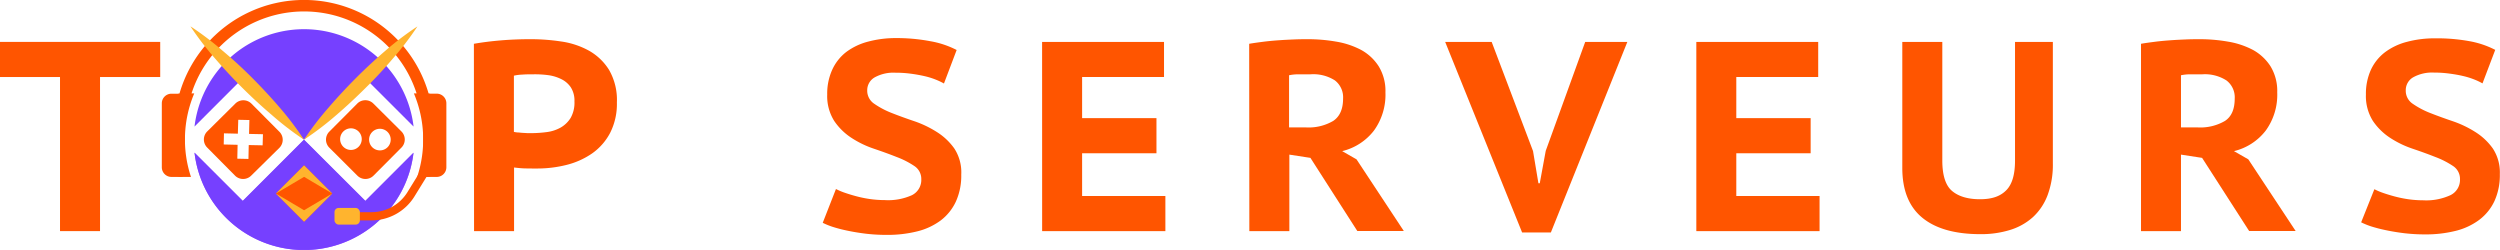 <svg xmlns="http://www.w3.org/2000/svg" viewBox="0 0 608.58 60.84"><defs><style>.cls-1{fill:#f50;}.cls-2{fill:#7640ff;}.cls-3{fill:#aa6eff;}.cls-4{fill:#ffb42e;}.cls-5{fill:none;stroke:#f50;stroke-linecap:round;stroke-miterlimit:10;stroke-width:2px;}</style></defs><title>Logo-longueur</title><g id="Calque_2" data-name="Calque 2"><g id="Calque_1-2" data-name="Calque 1"><path class="cls-1" d="M39,18.75H24.35V56.26H14.61V18.75H0V10.2H39Z"/><path class="cls-1" d="M115.36,10.66c2-.35,4.17-.63,6.58-.83s4.83-.29,7.24-.29a49.4,49.4,0,0,1,7.43.56,19.68,19.68,0,0,1,6.75,2.23,13.63,13.63,0,0,1,4.9,4.68,14.59,14.59,0,0,1,1.91,7.93,15.53,15.53,0,0,1-1.64,7.4,14.14,14.14,0,0,1-4.38,5,19.05,19.05,0,0,1-6.22,2.8,29.09,29.09,0,0,1-7.17.88h-1.12L128,41c-.59,0-1.15-.05-1.68-.1s-.92-.09-1.18-.13V56.26h-9.74Zm14.48,7.43c-.93,0-1.81,0-2.67.07a11,11,0,0,0-2.07.26V32.11a7.15,7.15,0,0,0,.85.13c.4,0,.82.08,1.25.1l1.22.07.89,0a29,29,0,0,0,3.82-.26,9.35,9.35,0,0,0,3.39-1.12,6.89,6.89,0,0,0,2.4-2.34,7.51,7.51,0,0,0,.92-4,6,6,0,0,0-.86-3.39,5.89,5.89,0,0,0-2.27-2,10.2,10.2,0,0,0-3.22-1A24.81,24.81,0,0,0,129.84,18.09Z"/><path class="cls-1" d="M224.27,43.63a3.73,3.73,0,0,0-1.71-3.23,20.72,20.72,0,0,0-4.25-2.17q-2.53-1-5.49-2a23.86,23.86,0,0,1-5.5-2.64,14.8,14.8,0,0,1-4.24-4.14A11.34,11.34,0,0,1,201.37,23a14.07,14.07,0,0,1,1.21-6A11.45,11.45,0,0,1,206,12.66a15.33,15.33,0,0,1,5.33-2.53,26,26,0,0,1,6.87-.86,43.81,43.81,0,0,1,8.26.76,22.22,22.22,0,0,1,6.42,2.14l-3.09,8.16a16.11,16.11,0,0,0-2-.95,18.25,18.25,0,0,0-2.8-.86c-1.05-.24-2.17-.44-3.35-.59A27.17,27.17,0,0,0,218,17.7a9.44,9.44,0,0,0-5.1,1.15A3.59,3.59,0,0,0,211.11,22a3.81,3.81,0,0,0,1.71,3.26,20.59,20.59,0,0,0,4.24,2.24q2.53,1,5.5,2a25.73,25.73,0,0,1,5.49,2.63,14.91,14.91,0,0,1,4.25,4A10.61,10.61,0,0,1,234,42.51a15.18,15.18,0,0,1-1.32,6.58A12.21,12.21,0,0,1,229,53.66a16,16,0,0,1-5.75,2.67,29.91,29.91,0,0,1-7.38.85,43.52,43.52,0,0,1-5.1-.29c-1.6-.2-3.08-.44-4.44-.73a34.77,34.77,0,0,1-3.58-.92,18.25,18.25,0,0,1-2.47-1l3.22-8.23a15.17,15.17,0,0,0,2,.86c.86.3,1.81.6,2.86.88a28.93,28.93,0,0,0,3.39.7,26.13,26.13,0,0,0,3.65.26A14.07,14.07,0,0,0,222,47.51,4.14,4.14,0,0,0,224.27,43.63Z"/><path class="cls-1" d="M253.68,10.2h29.68v8.55H263.42v10h18.1v8.56h-18.1v10.4h20.27v8.55h-30Z"/><path class="cls-1" d="M304.09,10.66c1.05-.18,2.21-.34,3.46-.5s2.51-.27,3.78-.36,2.51-.15,3.72-.2,2.31-.06,3.32-.06a40.36,40.36,0,0,1,6.88.59,20,20,0,0,1,6.05,2,11.77,11.77,0,0,1,4.31,4,11.42,11.42,0,0,1,1.65,6.35,14.88,14.88,0,0,1-2.8,9.31,13.86,13.86,0,0,1-7.73,5l3.49,2,11.51,17.44H330.41L319,38.43l-5.13-.79V56.26h-9.74ZM319,18.09c-1,0-2,0-2.93,0a11,11,0,0,0-2.27.23v12.7H318a11.8,11.8,0,0,0,6.54-1.58c1.6-1.06,2.41-2.88,2.41-5.46a5.18,5.18,0,0,0-2-4.41A9.74,9.74,0,0,0,319,18.09Z"/><path class="cls-1" d="M373.19,36.78l1.31,7.83h.33l1.45-7.89,9.61-26.52h10.26L377.53,56.59h-7L351.8,10.2h11.32Z"/><path class="cls-1" d="M412.94,10.2h29.67v8.55H422.67v10h18.1v8.56h-18.1v10.4h20.27v8.55h-30Z"/><path class="cls-1" d="M490.52,10.2h9.21V39.74a21.23,21.23,0,0,1-1.28,7.77,13.93,13.93,0,0,1-3.62,5.39A14.8,14.8,0,0,1,489.24,56a23.78,23.78,0,0,1-7.14,1q-9.28,0-14.15-4t-4.87-12.14V10.2h9.74V39.08c0,3.52.77,6,2.3,7.34s3.82,2.08,6.85,2.08,5-.74,6.44-2.21,2.11-3.87,2.11-7.21Z"/><path class="cls-1" d="M521.19,10.66c1-.18,2.2-.34,3.45-.5s2.51-.27,3.78-.36,2.51-.15,3.72-.2,2.32-.06,3.33-.06a40.33,40.33,0,0,1,6.87.59,20,20,0,0,1,6.06,2,11.85,11.85,0,0,1,4.31,4,11.5,11.5,0,0,1,1.64,6.35,14.82,14.82,0,0,1-2.8,9.31,13.83,13.83,0,0,1-7.73,5l3.49,2,11.52,17.44H547.51L536.06,38.43l-5.14-.79V56.26h-9.73Zm14.93,7.43c-1,0-2,0-2.92,0a11,11,0,0,0-2.28.23v12.7h4.15a11.84,11.84,0,0,0,6.55-1.58Q544,27.89,544,24a5.15,5.15,0,0,0-2-4.41A9.7,9.7,0,0,0,536.12,18.09Z"/><path class="cls-1" d="M598.84,43.63a3.73,3.73,0,0,0-1.71-3.23,21,21,0,0,0-4.25-2.17q-2.53-1-5.49-2a23.86,23.86,0,0,1-5.5-2.64,14.8,14.8,0,0,1-4.24-4.14A11.34,11.34,0,0,1,575.94,23a14.07,14.07,0,0,1,1.21-6,11.35,11.35,0,0,1,3.43-4.28,15.24,15.24,0,0,1,5.33-2.53,26,26,0,0,1,6.87-.86A43.81,43.81,0,0,1,601,10a22.22,22.22,0,0,1,6.42,2.14l-3.1,8.16a15.26,15.26,0,0,0-2-.95,18.61,18.61,0,0,0-2.8-.86c-1-.24-2.17-.44-3.36-.59a27,27,0,0,0-3.62-.23,9.49,9.49,0,0,0-5.1,1.15,3.6,3.6,0,0,0-1.8,3.19,3.78,3.78,0,0,0,1.71,3.26,20.59,20.59,0,0,0,4.24,2.24q2.54,1,5.5,2a25.73,25.73,0,0,1,5.49,2.63,14.91,14.91,0,0,1,4.25,4,10.61,10.61,0,0,1,1.71,6.25,15.18,15.18,0,0,1-1.32,6.58,12.21,12.21,0,0,1-3.72,4.57,16,16,0,0,1-5.76,2.67,29.77,29.77,0,0,1-7.37.85,43.27,43.27,0,0,1-5.1-.29c-1.6-.2-3.08-.44-4.44-.73a35.7,35.7,0,0,1-3.59-.92,18.57,18.57,0,0,1-2.46-1L578,46.06a15.17,15.17,0,0,0,2,.86c.85.3,1.81.6,2.86.88a28.51,28.51,0,0,0,3.39.7,26.13,26.13,0,0,0,3.65.26,14.07,14.07,0,0,0,6.62-1.25A4.14,4.14,0,0,0,598.84,43.63Z"/><path class="cls-2" d="M88.93,19.07,74,34,59.1,19.06,47.35,30.81a26.85,26.85,0,0,1,53.33,0Z"/><path class="cls-3" d="M93,53A26.85,26.85,0,0,1,47.35,37.16L59.1,48.9,74,34,88.94,48.9l11.74-11.74A26.66,26.66,0,0,1,93,53Z"/><path class="cls-2" d="M55,53a26.85,26.85,0,0,0,45.65-15.81L88.94,48.9,74,34,59.1,48.9,47.35,37.16A26.72,26.72,0,0,0,55,53Z"/><rect class="cls-1" x="69.17" y="42.26" width="9.7" height="9.7" transform="translate(54.99 -38.54) rotate(45)"/><polygon class="cls-4" points="67.16 47.11 74.02 43.05 80.87 47.11 74.02 40.26 67.16 47.11"/><polygon class="cls-4" points="80.87 47.11 74.02 51.18 67.16 47.11 74.02 53.97 80.87 47.11"/><path class="cls-1" d="M68,32.06,61.2,25.22a2.78,2.78,0,0,0-3.92,0L50.44,32a2.78,2.78,0,0,0,0,3.92l6.78,6.84a2.78,2.78,0,0,0,3.92,0L68,36A2.77,2.77,0,0,0,68,32.06Zm-4.07,3.32-3.38-.07-.07,3.38-2.71-.06.07-3.38-3.38-.08.06-2.71,3.38.08L58,29.16l2.71.06-.08,3.38,3.38.07Z"/><path class="cls-1" d="M97.72,32l-6.83-6.79a2.77,2.77,0,0,0-3.92,0l-6.8,6.83a2.76,2.76,0,0,0,0,3.91L87,42.76a2.78,2.78,0,0,0,3.92,0l6.8-6.83A2.78,2.78,0,0,0,97.72,32ZM85.38,36.5a2.63,2.63,0,1,1,2.68-2.59A2.63,2.63,0,0,1,85.38,36.5Zm7.06.11A2.63,2.63,0,1,1,95.11,34,2.62,2.62,0,0,1,92.44,36.61Z"/><path class="cls-1" d="M107.1,26.07V39.72a3.36,3.36,0,0,1-3.35,3.35h-2.2a28.94,28.94,0,0,0-.8-20.34h.66a28.78,28.78,0,0,0-54.78,0h.66a28.94,28.94,0,0,0-.8,20.34h-2.2a3.37,3.37,0,0,1-3.36-3.35V26.07a3.35,3.35,0,0,1,2.76-3.29,31.57,31.57,0,0,1,60.65,0A3.36,3.36,0,0,1,107.1,26.07Z"/><path class="cls-5" d="M103,42.49,100,47.36a11.27,11.27,0,0,1-9.55,5.29H83.2"/><rect class="cls-4" x="81.43" y="50.62" width="6.17" height="4.05" rx="1"/><path class="cls-1" d="M41.74,22.81H44a1,1,0,0,1,1,1V42.07a1,1,0,0,1-1,1H41.74a2.35,2.35,0,0,1-2.35-2.35V25.16a2.35,2.35,0,0,1,2.35-2.35Z"/><path class="cls-1" d="M105.36,22.8h2.28a1,1,0,0,1,1,1V42.07a1,1,0,0,1-1,1h-2.28A2.35,2.35,0,0,1,103,40.72V25.15a2.35,2.35,0,0,1,2.35-2.35Z" transform="translate(211.66 65.87) rotate(180)"/><path class="cls-4" d="M74,34a74,74,0,0,1,6-7.83c2.12-2.47,4.34-4.85,6.63-7.15s4.68-4.52,7.15-6.64a74.42,74.42,0,0,1,7.84-5.95,74.42,74.42,0,0,1-6,7.84Q92.46,18,89,21.4c-2.3,2.29-4.68,4.51-7.15,6.63A74,74,0,0,1,74,34Z"/><path class="cls-4" d="M74,34A73.08,73.08,0,0,1,66.18,28Q62.47,24.85,59,21.39t-6.64-7.14a74.42,74.42,0,0,1-6-7.84,72.1,72.1,0,0,1,7.84,5.95Q58,15.54,61.43,19c2.29,2.3,4.51,4.68,6.63,7.15A74.38,74.38,0,0,1,74,34Z"/></g></g></svg>